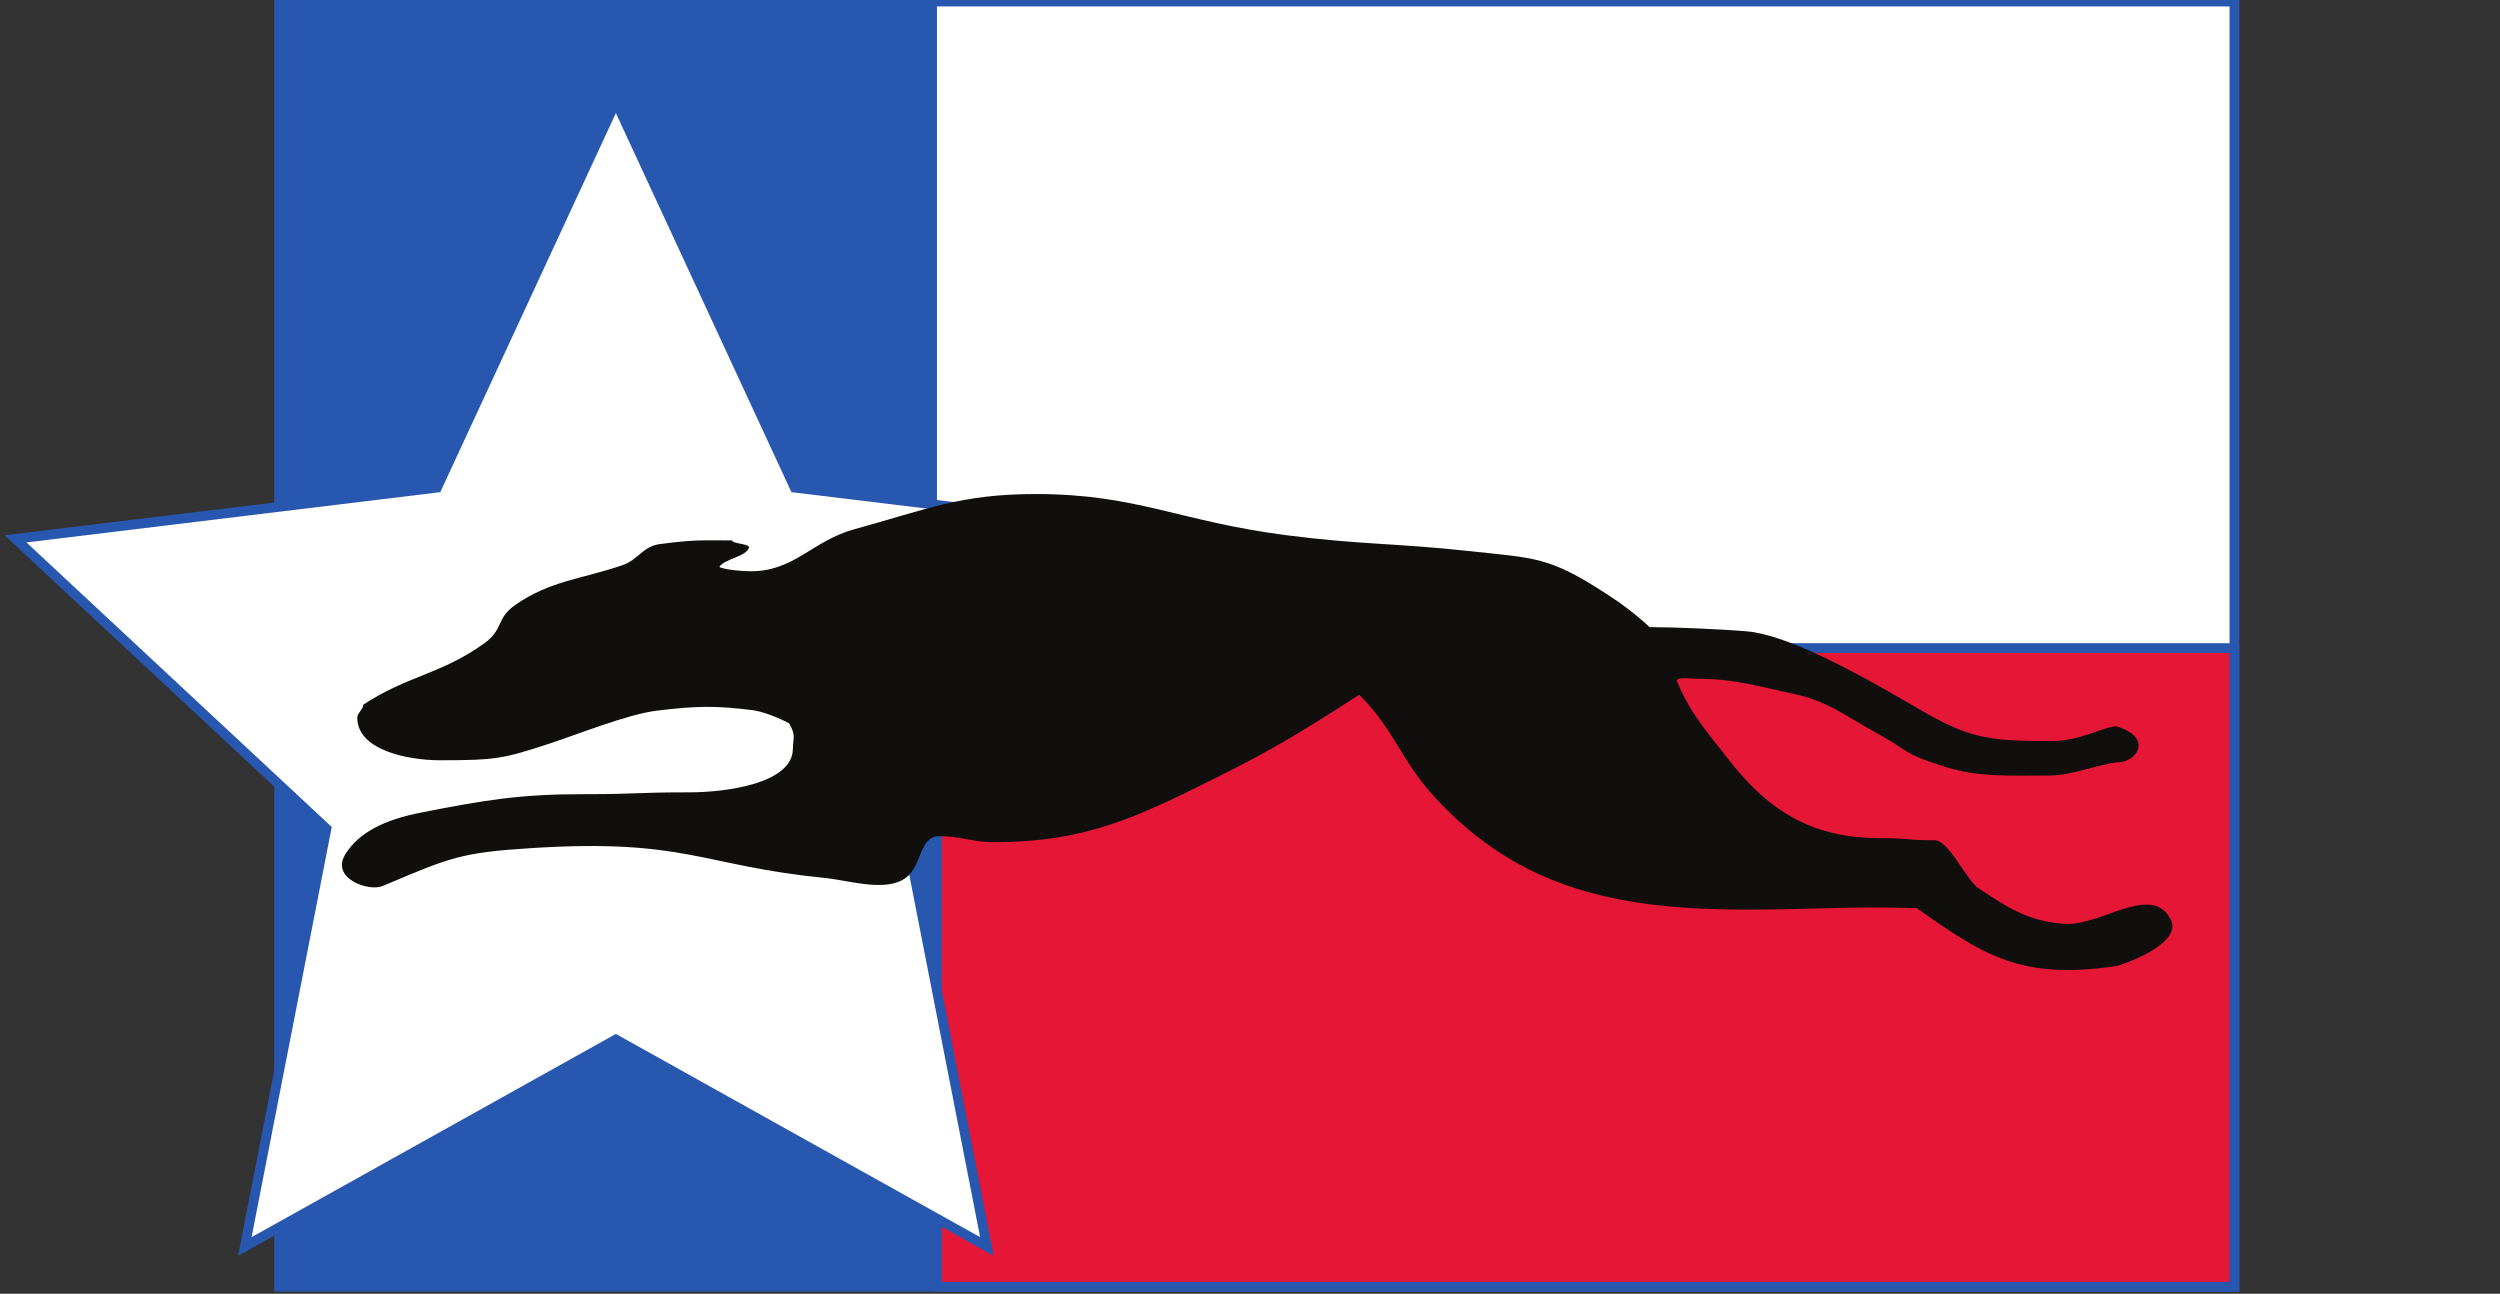 <?xml version="1.0" encoding="UTF-8" standalone="no"?>
<!-- Created with Inkscape (http://www.inkscape.org/) -->

<svg
   xmlns:dc="http://purl.org/dc/elements/1.1/"
   xmlns:cc="http://creativecommons.org/ns#"
   xmlns:rdf="http://www.w3.org/1999/02/22-rdf-syntax-ns#"
   xmlns:svg="http://www.w3.org/2000/svg"
   xmlns="http://www.w3.org/2000/svg"
   xmlns:xlink="http://www.w3.org/1999/xlink"
   xmlns:sodipodi="http://sodipodi.sourceforge.net/DTD/sodipodi-0.dtd"
   xmlns:inkscape="http://www.inkscape.org/namespaces/inkscape"
   version="1.1"
   id="svg2"
   xml:space="preserve"
   width="1147.59"
   height="593.859"
   viewBox="0 0 1147.59 593.859"
   sodipodi:docname="GALT-CENTEX_square_center_logo.svg"
   inkscape:version="0.92.2 (5c3e80d, 2017-08-06)"
   inkscape:export-filename="/home/ellie/Pictures/GALT-CENTEX_square_center_logo.png"
   inkscape:export-xdpi="96"
   inkscape:export-ydpi="96"><rect x="0" y="0" width="1147.59" height="593.859" fill="#333333" stroke="none"/><defs
     id="defs6"><linearGradient
       inkscape:collect="always"
       id="linearGradient2374"><stop
         style="stop-color:#2857af;stop-opacity:1;"
         offset="0"
         id="stop2370" /><stop
         style="stop-color:#2857af;stop-opacity:0;"
         offset="1"
         id="stop2372" /></linearGradient><linearGradient
       inkscape:collect="always"
       id="linearGradient2366"><stop
         style="stop-color:#ffffff;stop-opacity:1;"
         offset="0"
         id="stop2362" /><stop
         style="stop-color:#ffffff;stop-opacity:0;"
         offset="1"
         id="stop2364" /></linearGradient><linearGradient
       inkscape:collect="always"
       xlink:href="#linearGradient2366"
       id="linearGradient2368"
       x1="2805.753"
       y1="-1469.197"
       x2="3441.571"
       y2="-1469.197"
       gradientUnits="userSpaceOnUse" /><linearGradient
       inkscape:collect="always"
       xlink:href="#linearGradient2374"
       id="linearGradient2376"
       x1="2861.914"
       y1="-1468.945"
       x2="3506.064"
       y2="-1468.945"
       gradientUnits="userSpaceOnUse" /></defs><sodipodi:namedview
     pagecolor="#ffffff"
     bordercolor="#666666"
     borderopacity="1"
     objecttolerance="10"
     gridtolerance="10"
     guidetolerance="10"
     inkscape:pageopacity="1"
     inkscape:pageshadow="2"
     inkscape:window-width="1600"
     inkscape:window-height="845"
     id="namedview4"
     showgrid="false"
     inkscape:snap-bbox="true"
     inkscape:bbox-paths="true"
     inkscape:zoom="0.56283415"
     inkscape:cx="475.52175"
     inkscape:cy="280.82981"
     inkscape:window-x="0"
     inkscape:window-y="27"
     inkscape:window-maximized="1"
     inkscape:current-layer="g205"
     inkscape:measure-start="1252.15,429.967"
     inkscape:measure-end="137.696,516.582"
     inkscape:snap-to-guides="true"
     inkscape:snap-text-baseline="true"
     inkscape:bbox-nodes="true"
     inkscape:snap-bbox-edge-midpoints="true"
     inkscape:snap-bbox-midpoints="false"
     inkscape:snap-object-midpoints="true"
     inkscape:snap-global="true"
     inkscape:snap-intersection-paths="true"
     inkscape:object-paths="true"
     width="1024px"
     fit-margin-top="0"
     fit-margin-left="0"
     fit-margin-right="0"
     fit-margin-bottom="0"
     showguides="false"
     inkscape:snap-page="true" /><g
     id="g10"
     inkscape:groupmode="layer"
     inkscape:label="ink_ext_XXXXXX"
     transform="matrix(1.333,0,0,-1.333,-77.968,191.764)"><g
       id="g12"
       transform="matrix(0.553,0,0,0.553,-1121.221,-1056.18)"><g
         id="g205"
         transform="translate(0,79.15)"><g
           transform="matrix(0.379,0,0,0.38,1177.924,938.607)"
           id="g4958"><path
             d="m 2979.34,3029.79 h 3212.7 V 923.738 h -3212.7 v 2106.052 0"
             style="fill:#ffffff;fill-opacity:1;fill-rule:nonzero;stroke:none"
             id="path14"
             inkscape:connector-curvature="0" /><path
             d="m 2979.34,3029.79 h 3212.7 V 923.738 h -3212.7 z"
             style="fill:none;stroke:#2857af;stroke-width:15.972;stroke-linecap:butt;stroke-linejoin:miter;stroke-miterlimit:3.864;stroke-dasharray:none;stroke-opacity:1"
             id="path16"
             inkscape:connector-curvature="0" /><path
             d="m 2979.34,3029.79 h 1080.9 V 923.738 h -1080.9 v 2106.052 0"
             style="fill:#2857af;fill-opacity:1;fill-rule:nonzero;stroke:none"
             id="path18"
             inkscape:connector-curvature="0" /><path
             d="m 4060.24,1970.34 h 2131.8 V 923.738 h -2131.8 v 1046.602 0"
             style="fill:#e51636;fill-opacity:1;fill-rule:nonzero;stroke:none"
             id="path20"
             inkscape:connector-curvature="0" /><path
             d="m 4060.24,1970.34 h 2131.8 V 923.738 h -2131.8 z"
             style="fill:none;stroke:#2857af;stroke-width:15.972;stroke-linecap:butt;stroke-linejoin:miter;stroke-miterlimit:3.864;stroke-dasharray:none;stroke-opacity:1"
             id="path22"
             inkscape:connector-curvature="0" /><path
             d="M 4142.31,989.66 3532.66,1328.88 2923,989.66 l 134.19,684.67 -510.98,474.99 692.58,83.92 293.88,632.78 293.82,-632.78 692.62,-83.94 -511.01,-474.99 134.21,-684.65 v 0"
             style="fill:#ffffff;fill-opacity:1;fill-rule:nonzero;stroke:none"
             id="path24"
             inkscape:connector-curvature="0" /><path
             d="M 4142.31,989.66 3532.66,1328.88 2923,989.66 l 134.19,684.67 -510.98,474.99 692.58,83.92 293.88,632.78 293.82,-632.78 692.62,-83.94 -511.01,-474.99 z"
             style="fill:none;stroke:#2857af;stroke-width:15.972;stroke-linecap:butt;stroke-linejoin:miter;stroke-miterlimit:3.864;stroke-dasharray:none;stroke-opacity:1"
             id="path26"
             inkscape:connector-curvature="0" /><path
             d="m 3117.6,1877.51 c 72.07,47.53 128.59,49.99 199.04,100.75 31.93,22.93 18.78,40.6 50.72,62.73 55.69,39.28 110.66,42.82 175.37,64.93 27.01,9.01 33.82,31.12 62.25,34.82 58.34,7.63 68.05,6.03 118.82,6.03 0,-5.73 29.12,-5.44 27.63,-11.55 -3.64,-15.11 -42.2,-19.06 -48.75,-32.15 11.48,-4.92 39.02,-6.85 52.13,-6.85 71.27,0 100.75,49.94 169.54,68.78 119.59,32.76 174.61,57.75 298.27,57.75 166.27,0 234.97,-44.68 411.37,-67.43 121.04,-15.61 179.69,-12.94 300.73,-26.03 109.11,-11.82 131.02,-9.07 223.6,-68.87 24.56,-15.56 48.76,-33.59 72.91,-55.76 40.12,0 120.49,-3.45 160.47,-7 63.34,-5.6 169.3,-61.46 273.94,-122.59 87.44,-51.1 114.13,-57.16 224.68,-57.16 48.34,0 79.56,21.25 106.9,24.29 61.86,-17.16 36.12,-60.59 -0.48,-59.32 -36.32,-5.55 -73.41,-21.46 -109.45,-21.46 -67.16,0 -117.2,-3.03 -173.67,15.19 -69.52,22.41 -49.1,21.26 -112.98,56.48 -49.16,27.03 -78.91,51.02 -134.22,62.54 -59.95,12.49 -96.19,24.5 -159.25,24.5 -6.54,0 -31.45,3.32 -31.45,-3.24 23.05,-56.47 55.74,-90.96 86.05,-130.28 67.18,-85.99 139.22,-127.77 248.17,-127.77 50.77,0 38.57,-3.41 89.35,-3.41 23.74,0 52.25,-65.34 71.91,-78.46 49.14,-32.75 84.56,-55.34 143,-58.59 58.79,-3.29 142.54,67.52 173.24,6.97 16.65,-32.88 -47.37,-62.7 -87.42,-75.81 -157.87,-23.67 -218.99,16.22 -330.03,94.67 -114.34,3.28 -169.82,-2.47 -278.74,-2.47 -207.2,0 -372.46,31.29 -513.33,184.45 -56.54,61.44 -64.9,108.75 -123.88,167.72 -85.19,-54.89 -139.63,-88.7 -230.54,-133.76 -135.99,-67.95 -219.11,-107.87 -370.63,-107.87 -34.4,0 -54.07,9.84 -88.45,9.84 -33.58,0 -28.68,-48.32 -54.89,-67.98 -32.75,-24.58 -92.98,-4.56 -133.73,-0.5 -202.54,20.12 -228.83,65.09 -483,48.82 -114.45,-7.31 -131.86,-14.89 -243.39,-62.08 -22.62,-9.56 -87.28,12.43 -60.4,53.53 21.8,33.38 60.94,54.67 124,66.95 104.83,20.48 160.96,30.07 267.42,30.07 91.73,0 81.36,2.98 173.1,2.98 58.14,0 170.02,13.75 170.02,71.89 0,16.39 5.64,21.28 -6.38,41.31 0,0 -32.1,17.28 -59.09,21.39 -60.54,7.43 -91.86,7.43 -158.8,-0.83 -47.97,-5.91 -132.46,-39.94 -177.85,-54.6 -72.65,-23.46 -83.93,-26.6 -177.3,-26.6 -53.25,0 -136.36,16.54 -136.36,69.76 0,7.37 9.83,13.93 9.83,21.28 v 0"
             style="fill:#100f0d;fill-opacity:1;fill-rule:nonzero;stroke:none"
             id="path28"
             inkscape:connector-curvature="0" /></g></g></g></g></svg>